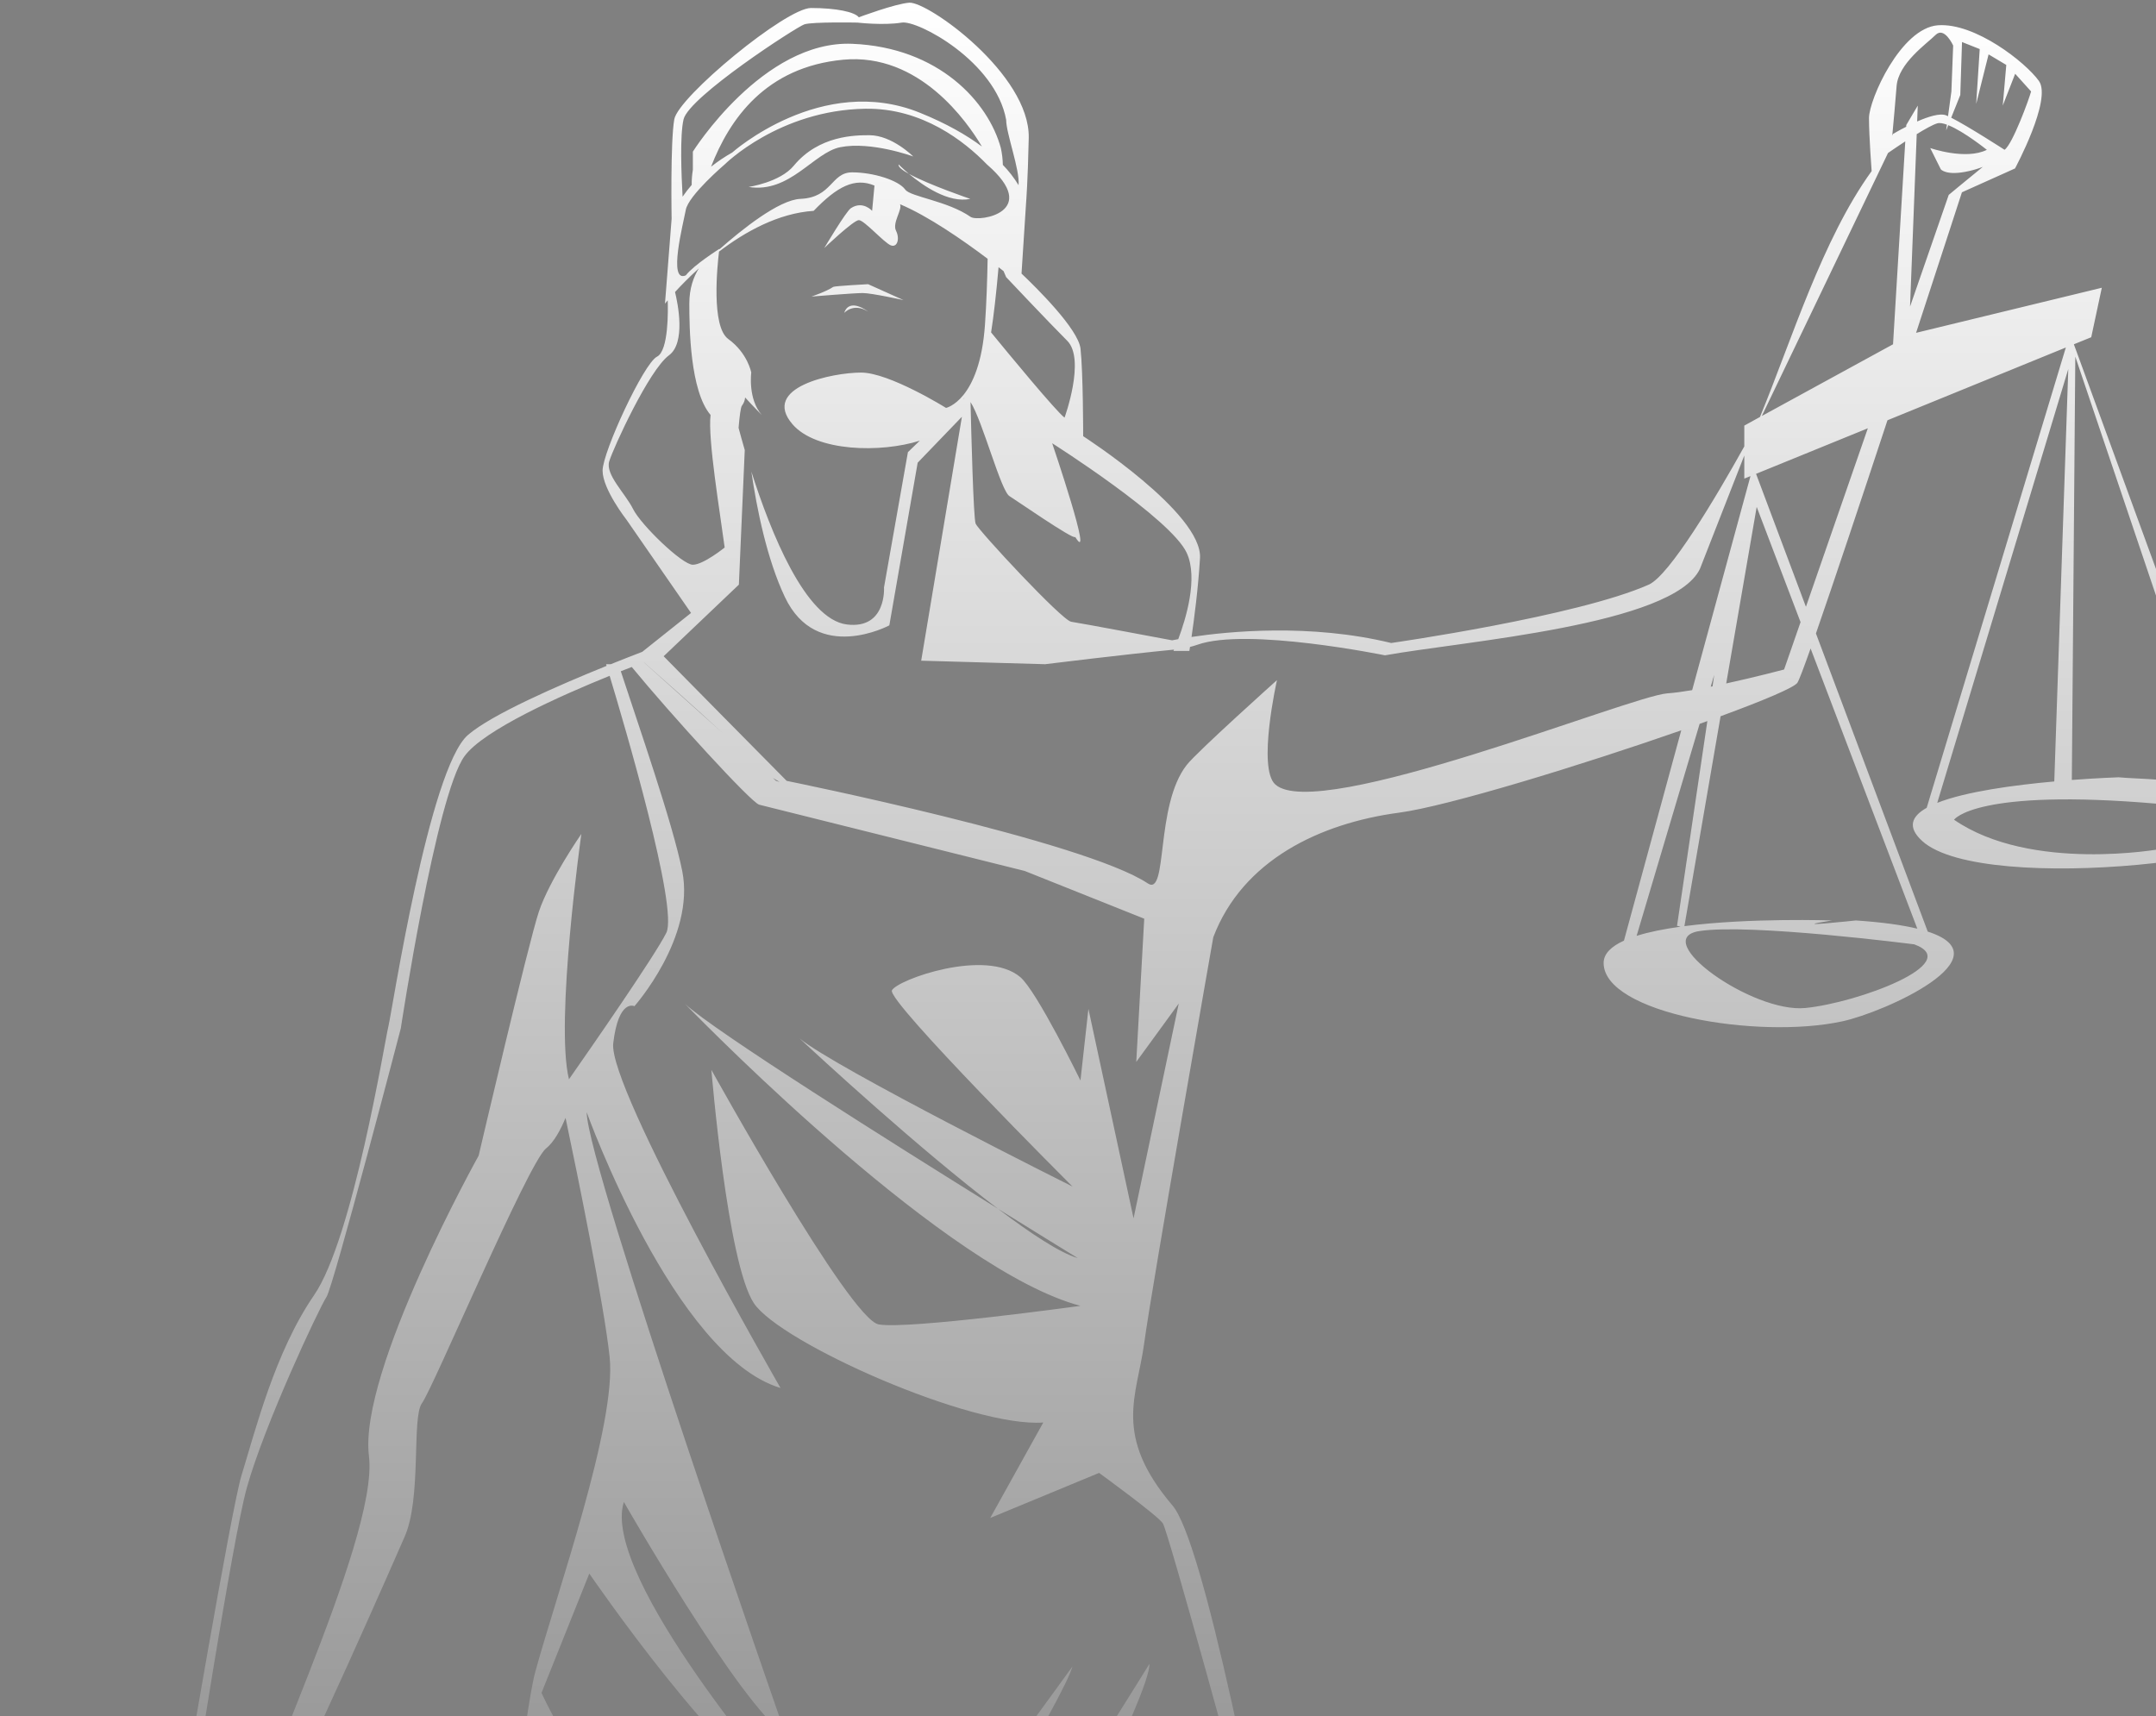 <svg xmlns="http://www.w3.org/2000/svg" width="667" height="531" viewBox="0 0 667 531" fill="none"><rect x="0" y="0" width="667" height="531" fill="#808080" stroke="none"/><path d="M259.934 45.544C269.51 43.63 282.526 48.413 282.526 48.413C282.526 48.413 275.972 41.836 268.972 41.836C264.684 41.836 253.367 41.836 245.562 51.279C241.304 56.425 231.597 57.841 231.597 57.841C244.333 59.901 251.723 47.186 259.934 45.544ZM703.916 252.811C700.785 249.88 696.857 247.701 692.588 246.06L641.594 106.522L646.962 104.343L650.235 89.031L592.775 102.977C600.808 78.459 606.958 59.498 606.958 59.498L623.385 52.118C623.385 52.118 634.884 30.788 630.778 25.046C626.673 19.304 611.064 7 599.565 7.82C588.066 8.641 578.21 30.788 578.21 36.53C578.21 42.272 579.028 52.935 579.028 52.935C563.721 74.137 554.357 105.044 544.48 129.01L539.632 131.68V138.122C530.737 154.102 516.488 178.043 510.062 180.894C487.878 190.74 430.386 198.944 430.386 198.944C405.235 192.818 379.865 195.382 368.624 197.074C369.413 191.673 370.693 182.013 371.243 172.694C372.064 158.748 335.101 134.959 335.101 134.959C335.101 134.959 335.101 115.271 334.279 107.888C333.596 101.757 320.46 88.853 316.027 84.644L317.438 62.77C317.438 62.77 317.98 56.105 318.26 42.671C318.671 22.983 287.046 0.426 281.296 0.837C276.932 1.145 265.691 5.347 265.691 5.347C264.458 3.706 258.709 2.478 250.904 2.478C243.1 2.478 209.832 29.956 208.599 36.929C207.366 43.903 207.777 67.691 207.777 67.691L205.726 93.942C205.726 93.942 206.024 93.578 206.573 92.917C206.671 95.863 206.886 108.534 203.26 110.35C199.154 112.398 186.422 139.88 186.422 145.622C186.422 151.364 193.816 160.799 193.816 160.799L213.785 189.651L198.693 201.679C196.071 202.685 192.721 203.993 188.957 205.503H187.502L187.663 206.023C172.716 212.066 152.139 221.044 144.79 227.381C132.741 237.772 121.242 313.241 120.147 317.617C119.053 321.994 109.205 383.226 97.156 400.742C85.108 418.258 79.085 442.304 74.703 456.523C71.579 466.692 56.087 558.243 56.087 558.243C56.087 558.243 54.232 561.017 50.996 565.336C48.37 557.418 38.747 531.146 28.703 538.01C9.545 551.084 22.884 584.562 25.961 594.063C14.014 611.234 55.538 657.791 55.538 657.791C49.516 666.54 8.443 670.371 8.443 670.371C5.679 673.866 3.12 677.517 0.777 681.307C-2.496 686.772 5.159 688.418 12.825 683.486C19.186 679.4 47.77 677.577 57.327 677.072L166.701 1093.64L143.91 1006.84C145.237 1041.69 122.893 1096.91 100.997 1119.89C92.996 1128.29 105.292 1136.71 125.497 1141.8V1158.25H84.122V1216.69H454.701V1158.25H413.344V1138.96H370.432C366.22 1112.9 351.801 1048.79 351.801 1048.79C352.997 1036.84 360.591 980.48 364.624 950.765C369.413 967.391 391.23 858.477 391.23 858.477L429.56 796.133C429.56 796.133 381.371 487.695 362.751 465.817C344.131 443.939 351.801 431.91 353.99 415.502C356.179 399.093 375.348 289.994 375.348 289.994C384.386 266.205 408.206 254.722 432.848 251.439C447.918 249.434 489.402 236.69 520.129 225.965L502.4 291.036C498.505 292.808 496.112 295.06 496.112 297.937C496.112 313.521 543.753 321.725 570.042 315.983C583.218 313.107 620.832 296.128 596.386 288.236L561.794 195.988C567.249 180.291 575.763 154.782 583.923 130.031L639.11 107.514L596.059 249.939C591.357 252.583 589.989 255.938 594.666 260.206C613.559 277.42 717.059 265.116 703.916 252.811ZM606.987 13.003L612.464 15.182L611.373 32.139L615.206 16.824L620.683 20.092L619.592 32.669L623.429 22.823L628.356 28.293C627.811 30.472 622.607 44.702 620.141 46.343C620.141 46.343 608.915 39.08 603.638 36.414L606.453 29.39L606.987 13.003ZM367.133 171.052C370.752 178.879 366.846 191.557 364.515 197.753C363.293 197.978 362.613 198.116 362.613 198.116C362.613 198.116 334.276 192.785 331.399 192.371C328.522 191.957 302.651 164.072 301.829 162.02C301.145 160.316 300.465 133.456 300.251 124.391C303.986 130.202 309.706 152.221 312.372 153.547C313.03 153.874 332.421 167.348 332.632 166.124C338.683 175.93 325.511 137.138 325.511 137.138C325.511 137.138 362.205 160.389 367.133 171.052ZM330.159 105.425C335.912 111.167 329.337 129.217 329.337 129.217C326.657 127.205 311.932 109.344 306.615 102.85C307.382 98.053 308.23 90.644 308.924 82.672L310.473 83.885L311.266 85.737C311.266 85.737 324.417 99.683 330.159 105.425ZM211.472 36.929C213.116 29.956 246.384 8.354 248.846 7.534C251.308 6.713 265.273 6.989 265.273 6.989C265.273 6.989 273.325 7.926 278.965 6.989C283.897 6.168 307.99 19.017 311.274 37.067C311.274 41.338 315.565 52.517 315.11 57.289C313.732 55.019 312.101 52.913 310.248 51.01C310.213 49.263 310.007 47.523 309.633 45.816C305.8 31.598 290.468 14.645 263.633 13.552C236.009 12.418 214.349 46.92 214.349 46.92V52.528C214.096 54.082 213.975 55.654 213.985 57.228C212.976 58.381 212.037 59.594 211.174 60.859C210.803 54.221 210.297 41.912 211.472 36.929ZM303.775 45.337C299.12 41.861 292.901 38.248 284.58 34.881C254.185 22.573 226.531 47.186 226.531 47.186C224.243 48.483 222.054 49.949 219.985 51.573C225.68 36.882 236.834 20.724 260.887 18.473C284.406 16.272 299.247 37.685 303.775 45.337ZM212.156 64.949C212.978 60.438 224.204 50.868 224.204 50.868C224.204 50.868 241.042 34.053 267.739 33.643C285.304 33.37 298.425 43.754 305.342 50.89C322.227 65.497 303.062 68.78 300.323 67.139C293.145 62.12 281.667 60.91 280.06 58.662C278.005 55.789 270.204 53.327 263.633 53.327C257.061 53.327 257.472 61.121 247.631 61.531C240.94 61.811 229.324 71.166 222.557 77.148C222.557 77.05 222.578 76.985 222.578 76.985C222.578 76.985 214.705 81.927 212.174 85.189C206.53 87.713 211.417 69.016 212.156 64.956V64.949ZM195.863 157.509C193.419 152.606 187.237 146.853 188.473 142.753C189.71 138.653 200.795 114.45 206.955 109.936C212.228 106.075 209.679 93.803 208.835 90.35C210.625 88.388 213.134 85.806 216.207 83.035C214.567 85.647 213.254 89.209 213.254 93.931C213.254 101.285 213.45 120.904 219.825 128.386C218.934 135.802 222.757 158.555 224.189 169.4C224.189 169.4 217.618 174.731 214.334 174.731C211.05 174.731 198.329 162.437 195.863 157.516V157.509ZM199.238 204.933C203.737 208.903 214.512 218.451 223.746 226.949L199.213 204.944L199.238 204.933ZM30.896 545.666C41.806 541.122 45.93 562.993 47.006 570.525C43.141 575.417 38.216 581.276 32.612 587.123C30.132 580.749 19.153 550.551 30.896 545.666ZM44.584 636.995C27.612 611.837 25.601 598.705 34.183 592.149C43.493 585.042 39.802 582.979 59.375 557.694C59.375 557.694 71.863 476.473 76.347 460.362C81.824 440.674 98.804 404.581 100.993 401.298C103.182 398.015 123.995 318.173 123.995 318.173C123.995 318.173 134.945 245.976 143.709 233.959C149.652 225.794 173.727 215.124 188.604 209.099C193.114 224.033 209.934 281.052 206.133 288.635C202.587 295.714 183.266 323.566 176.021 333.931C171.657 316.212 179.847 258.027 179.847 258.027C179.847 258.027 169.988 272.245 166.704 282.087C163.42 291.93 148.084 357.556 148.084 357.556C148.084 357.556 110.867 424.265 114.14 450.509C117.413 476.752 73.62 563.164 76.903 571.913C80.188 580.662 71.427 603.633 71.427 603.633C71.427 603.633 56.091 617.307 51.712 621.683C50.919 622.471 44.584 636.995 44.584 636.995ZM142.608 772.073C144.062 782.3 142.931 836.977 142.662 897.875C119.387 800.742 94.065 696.379 86.69 665.988C88.457 663.696 91.279 660.881 94.967 659.962C101.538 658.324 126.73 660.511 134.396 655.604C142.062 650.698 125.086 638.102 119.609 645.762C114.867 652.386 84.621 649.873 74.9 650.164C81.468 638.593 83.017 578.577 84.562 562.637C91.679 552.247 125.086 475.681 125.086 475.681C130.563 463.649 127.268 438.491 130.563 434.118C133.858 429.746 163.417 359.743 168.897 355.366C171.425 353.347 173.479 349.465 174.967 345.866C178.604 363.146 186.906 403.746 188.608 419.9C190.79 440.681 172.181 493.182 165.61 517.232C159.038 541.282 139.324 749.105 142.608 772.073ZM53.356 645.66C53.318 640.503 54.053 635.368 55.538 630.428L63.753 625.507L68.365 637.79L70.87 647.385L58.276 652.306L53.356 645.66ZM166.701 1085.98L61.56 671.446C64.105 669.53 66.806 667.83 69.634 666.362L172.188 1059.74C172.188 1059.74 73.74 680.693 72.994 664.865C73.594 664.64 74.194 664.448 74.787 664.288C76.147 664.502 77.78 665.196 79.329 666.002C92.563 697.882 178.847 1065.64 180.942 1075.04C183.124 1084.89 184.215 1107.86 184.215 1107.86L166.701 1085.98ZM206.286 1090.76L280.213 898.812C282.678 977.557 258.029 1088.29 258.029 1088.29L272.812 950.489L206.286 1090.76ZM303.411 1138.96H275.387C288.359 1129.24 293.748 1108.95 293.748 1108.95C293.748 1108.95 308.768 1064.87 312.368 1026.92C312.437 1026.19 312.499 1025.44 312.561 1024.68C313.746 1044.29 314.561 1057.55 314.561 1057.55C314.561 1057.55 309.317 1081.85 305.8 1094.73C299.505 1117.78 317.31 1110.75 303.411 1138.96ZM346.324 1048.79L362.445 1138.96H355.434C345.935 1136.84 330.032 1133.7 325.515 1135.2C325.515 1135.2 338.658 1095.83 328.788 1084.89C318.918 1073.95 320.027 1061.92 320.027 1061.92L315.645 869.416C315.645 869.416 321.118 937.229 349.597 947.075C364.675 952.287 346.32 1048.79 346.32 1048.79H346.324ZM350.688 376.954L336.723 312.148L334.261 334.302C334.261 334.302 320.805 306.7 315.641 302.309C304.964 293.288 277.583 303.13 275.939 306.413C274.296 309.696 331.795 367.115 331.795 367.115C331.795 367.115 258.36 330.434 247.326 321.249C253.116 326.639 284.369 355.522 308.757 374.005C323.256 383.019 333.439 389.258 333.439 389.258C328.017 387.678 318.991 381.755 308.757 374.005C275.856 353.554 220.749 318.863 211.901 310.575C220.553 319.455 293.363 393.239 334.261 404.029C334.261 404.029 280.867 411.412 271.834 409.774C262.8 408.136 220.084 331.022 220.084 331.022C220.084 331.022 225.011 390.907 233.227 403.212C241.442 415.516 300.582 441.763 322.758 440.125L306.346 469.663L340.025 455.717C340.025 455.717 358.096 468.842 359.74 471.304C361.383 473.767 383.56 554.978 383.56 554.978C383.56 554.978 388.488 785.485 384.382 796.152C384.382 796.152 351.524 805.994 346.597 811.736C341.669 817.477 308.812 829.782 308.812 829.782C308.812 829.782 361.38 634.547 361.38 605.838C361.38 605.838 294.025 818.298 261.167 857.674L181.491 1034.05C181.491 1034.05 183.953 933.964 191.346 921.66C191.346 921.66 296.49 755.134 302.24 732.984C302.24 732.984 198.74 890.488 185.597 898.692C185.597 898.692 232.419 761.697 236.51 746.933C236.51 746.933 355.616 533.648 355.616 514.781C355.616 514.781 243.904 696.073 202.835 728.883C202.835 728.883 326.046 535.308 331.795 515.602C331.795 515.602 177.367 728.883 160.118 740.367C160.118 740.367 152.725 603.375 164.228 554.978C164.228 554.978 197.903 601.734 223.368 592.709C248.832 583.684 274.281 556.616 274.281 556.616C274.281 556.616 226.641 587.791 204.457 572.203C182.273 556.616 167.526 523.777 167.526 523.777L182.313 486.859C182.313 486.859 225.026 549.207 243.918 554.949C243.918 554.949 185.597 487.68 193.005 464.713C193.005 464.713 229.146 527.877 243.111 536.899C243.111 536.899 181.506 360.531 181.506 344.126C181.506 344.126 208.61 419.595 241.467 429.441C241.467 429.441 188.077 336.742 189.717 322.796C191.357 308.85 196.274 311.316 196.274 311.316C196.274 311.316 215.167 289.987 211.061 269.481C208.075 254.558 197.329 223.84 192.059 207.69C193.299 207.199 194.434 206.756 195.449 206.368C207.133 220.608 232.376 248.344 234.881 248.973L317.027 269.481L353.99 284.245L351.524 328.553L364.667 310.506L350.688 376.954ZM239.093 240.714C239.751 241.117 240.449 241.52 241.18 241.912L240.089 241.6L239.093 240.714ZM515.808 214.528C504.309 215.349 407.653 254.725 394.514 242.693C388.931 237.583 395.059 210.428 395.059 210.428C395.059 210.428 370.373 232.542 367.133 236.679C357.274 249.256 361.387 277.515 355.085 273.32C335.37 260.195 243.369 241.6 243.369 241.6C239.263 237.496 205.311 203.045 205.311 203.045L228.586 180.891L230.405 139.237C229.615 136.528 228.972 134.189 228.492 132.381C228.812 128.604 229.161 125.981 229.528 125.52C230.096 124.785 230.439 123.903 230.517 122.978C233.514 126.279 235.689 128.4 235.689 128.4C231.325 123.475 232.416 115.275 232.416 115.275C232.416 115.275 231.325 109.257 225.295 104.884C219.953 101.002 221.931 82.08 222.447 77.845C230.506 71.693 240.787 65.962 251.719 65.236C259.022 57.649 264.448 54.867 270.535 57.416L269.808 65.236C269.808 65.236 266.931 61.967 263.237 64.415C261.709 65.432 255.021 76.719 255.021 76.719C255.021 76.719 264.058 68.105 265.702 68.105C267.346 68.105 273.503 75.078 275.558 75.899C277.612 76.719 278.434 73.847 277.201 71.388C275.969 68.929 279.253 64.825 278.434 63.184C287.162 66.859 297.843 74.264 305.542 80.068C305.426 86.801 305.178 93.869 304.717 100.508C303.073 124.024 292.672 126.21 292.672 126.21C292.672 126.21 275.147 115.275 266.386 115.275C257.625 115.275 235.307 119.785 245.166 131.255C252.505 139.804 272.583 140.167 284.569 136.339L280.882 139.895L273.488 181.73C273.488 181.73 274.325 194.753 261.989 193.213C249.133 191.612 238.376 164.548 232.448 145.905C234.103 157.255 237.227 172.933 242.824 184.74C252.679 205.522 275.132 193.489 275.132 193.489L283.897 143.163L297.585 128.945L284.988 204.417L323.326 205.507C323.326 205.507 347.804 202.478 363.209 200.993C363.093 201.254 363.024 201.403 363.024 201.403H367.951C367.951 201.403 368.028 200.945 368.151 200.161C368.93 199.965 369.693 199.751 370.421 199.489C385.749 194.023 428.466 202.758 428.466 202.758C452.559 198.4 517.725 193.46 525.929 175.959L539.632 140.941V148.085L541.545 147.304L523.503 213.53C520.634 214.013 517.987 214.372 515.808 214.528ZM298.447 123.087L297.981 123.534C298.086 123.34 298.249 123.183 298.447 123.087ZM543.465 156.834L557.037 192.487L551.946 207.145C551.946 207.145 543.411 209.418 534.039 211.46L543.465 156.834ZM530.322 208.787L529.813 212.349L529.246 212.466L530.322 208.787ZM506.32 289.554L525.813 223.957L528.202 223.1L518.823 286.445L519.914 286.718C514.87 287.412 510.175 288.338 506.32 289.554ZM558.543 311.875C542.112 313.513 510.077 290.546 525.685 288.083C541.294 285.621 592.237 292.187 592.237 292.187C607.809 297.929 574.952 310.227 558.543 311.875ZM593.161 287.332C588.538 286.213 582.32 285.341 574.148 284.789C574.148 284.789 551.149 287.252 566.755 284.789C566.755 284.789 541.429 283.907 521.103 286.547L532.293 221.61C545.633 216.708 555.063 212.734 556.059 211.245C556.546 210.519 558.012 206.658 560.143 200.64L593.161 287.332ZM558.699 187.744L543.269 146.606L577.854 132.508L558.699 187.744ZM585.647 106.522L545.054 128.709L584.094 47.335C585.414 46.423 587.338 45.112 589.433 43.743L585.647 106.522ZM589.724 39.21C587.364 40.412 585.647 41.44 585.647 41.44L585.411 41.952C585.774 38.015 586.382 31.391 586.745 26.677C587.291 19.566 596.055 13.552 598.794 10.817C601.532 8.082 604.249 14.085 604.249 14.085L603.703 28.3L602.66 35.949C602.449 35.854 602.234 35.756 602.056 35.684C600.158 34.925 596.495 36.105 593.106 37.587L593.295 32.677L589.735 38.691L589.724 39.21ZM592.975 41.502C595.586 39.893 598.019 38.538 599.339 38.161C600.067 37.946 601.132 38.139 602.321 38.567L602.078 40.347L602.729 38.731C607.624 40.678 614.672 46.358 614.672 46.358C608.1 49.626 597.15 45.809 597.15 45.809L600.423 52.372C600.423 52.372 602.063 54.551 609.184 52.917C610.628 52.593 612.045 52.162 613.424 51.627C608.529 55.604 602.878 60.3 602.878 60.3L590.909 94.86L592.975 41.502ZM639.863 114.178L635.532 241.782C623.24 242.889 608.187 244.89 599.325 248.406L639.863 114.178ZM668.593 262.65C668.593 262.65 628.345 270.033 604.522 253.628C604.522 253.628 611.093 243.783 667.774 248.707C701.683 251.653 668.593 262.65 668.593 262.65ZM655.453 240.496C655.453 240.496 649.365 240.685 640.961 241.32L642.034 110.339L687.282 244.324C674.761 240.877 660.919 241.052 655.453 240.496ZM279.514 92.848L268.561 87.927C268.561 87.927 258.2 88.479 257.781 88.763C255.636 90.215 251.039 91.755 251.039 91.755C251.039 91.755 264.182 90.666 266.917 90.666C269.652 90.666 279.514 92.848 279.514 92.848ZM261.167 96.814C261.167 96.814 264.044 93.546 268.561 96.404C268.561 96.404 262.811 91.89 261.167 96.814ZM300.185 61.539C300.185 61.539 287.366 57.18 281.209 53.799C285.522 57.416 293.428 62.944 300.185 61.539ZM278.001 50.876C277.794 51.602 279.118 52.644 281.205 53.799C279.245 52.136 278.005 50.876 278.005 50.876H278.001Z" fill="url(#paint0_linear_311_209)"></path><defs><linearGradient id="paint0_linear_311_209" x1="352.533" y1="0.831" x2="352.533" y2="1216.69" gradientUnits="userSpaceOnUse"><stop stop-color="white"></stop><stop offset="1" stop-color="#191919"></stop></linearGradient></defs></svg>